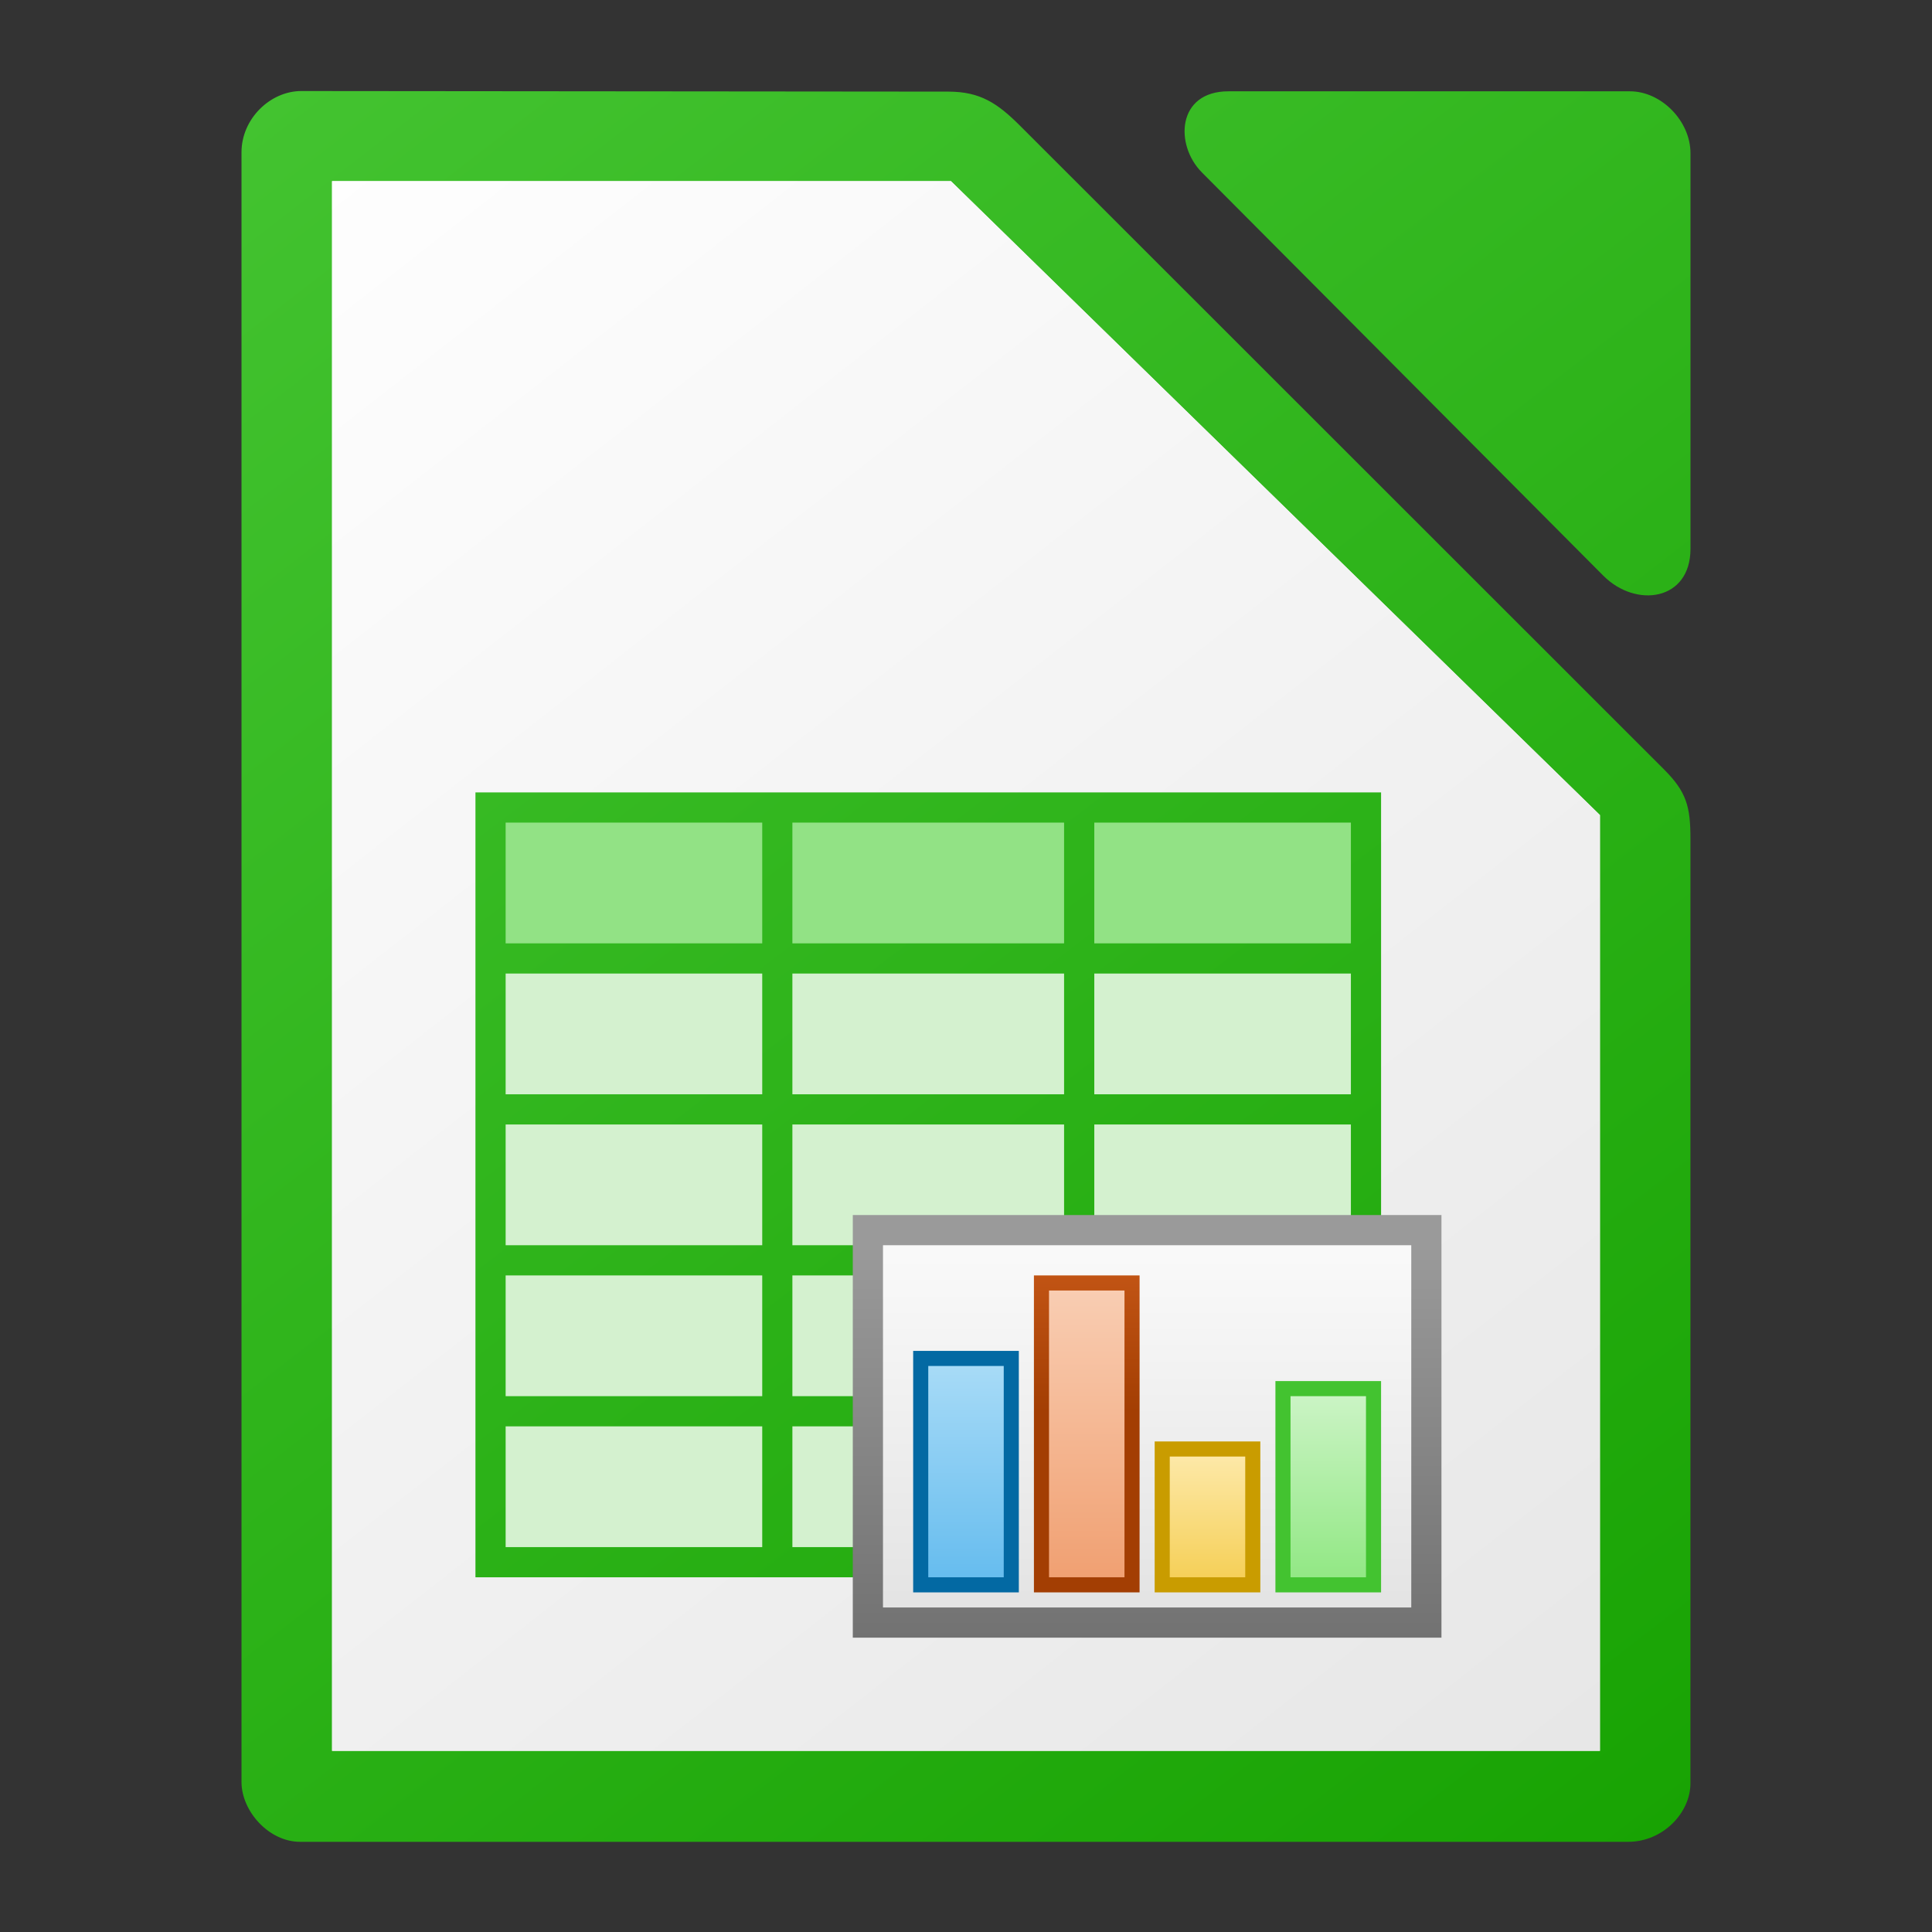 <svg height="256" width="256" xmlns="http://www.w3.org/2000/svg" xmlns:xlink="http://www.w3.org/1999/xlink"><rect width="100%" height="100%" fill="#333333" stroke="none"/><linearGradient id="a" gradientUnits="userSpaceOnUse" x1="934" x2="758" xlink:href="#b" y1="116" y2="-116"/><linearGradient id="b"><stop offset="0" stop-color="#18a303"/><stop offset="1" stop-color="#43c330"/></linearGradient><linearGradient id="c" gradientUnits="userSpaceOnUse" x1="860.125" x2="860.125" y1="79.996" y2="27.996"><stop offset="0" stop-color="#727272"/><stop offset="1" stop-color="#9a9a9a"/></linearGradient><linearGradient id="d" gradientTransform="matrix(1.897 0 0 2.6 -732.77 2843.454)" gradientUnits="userSpaceOnUse" x1="829.361" x2="829.361" y1="-1064.799" y2="-1082.341"><stop offset="0" stop-color="#e4e4e4"/><stop offset="1" stop-color="#f9f9f9"/></linearGradient><linearGradient id="e" gradientTransform="matrix(1.429 0 0 -3.111 94.142 -3282.208)" gradientUnits="userSpaceOnUse" x1="525.639" x2="525.639" y1="-1078.644" y2="-1068.787"><stop offset="0" stop-color="#63bbee"/><stop offset="1" stop-color="#aadcf7"/></linearGradient><linearGradient id="f" gradientUnits="userSpaceOnUse" x1="869.312" x2="869.312" y1="50.059" y2="31.997"><stop offset="0" stop-color="#a33e03"/><stop offset="1" stop-color="#c15414"/></linearGradient><linearGradient id="g" gradientTransform="matrix(1.429 0 0 -4.222 110.142 -4480.128)" gradientUnits="userSpaceOnUse" x1="525.639" x2="525.639" y1="-1078.644" y2="-1068.787"><stop offset="0" stop-color="#f09e6f"/><stop offset="1" stop-color="#f9cfb5"/></linearGradient><linearGradient id="h" gradientTransform="matrix(1.429 0 0 -1.778 126.142 -1844.688)" gradientUnits="userSpaceOnUse" x1="525.639" x2="525.639" y1="-1078.644" y2="-1068.787"><stop offset="0" stop-color="#f5ce53"/><stop offset="1" stop-color="#fde9a9"/></linearGradient><linearGradient id="i" gradientTransform="matrix(1.429 0 0 -2.667 142.142 -2803.028)" gradientUnits="userSpaceOnUse" x1="525.639" x2="525.639" y1="-1078.644" y2="-1068.787"><stop offset="0" stop-color="#8ee780"/><stop offset="1" stop-color="#ccf4c6"/></linearGradient><linearGradient id="j" gradientUnits="userSpaceOnUse" x1="217" x2="37" y1="241" y2="11"><stop offset="0" stop-color="#e6e6e6"/><stop offset="1" stop-color="#fff"/></linearGradient><linearGradient id="k" gradientTransform="matrix(1.004 0 0 1.009 64.493 1423.089)" gradientUnits="userSpaceOnUse" x1="151.899" x2="-27.383" xlink:href="#b" y1="-1166.13" y2="-1398.941"/><path d="m39.934 12.062c-4.133 0-7.934 3.681-7.934 8.119v215.939c0 3.867 3.623 7.93 7.758 7.93h175.984c4.627 0 8.25-3.87 8.25-7.744v-125.186c0-4.224-.512-6.182-3.5-9.168l-85.322-85.283c-2.988-2.985-5.274-4.525-9.5-4.529l-85.736-.078zm122.842.037c-6.838 0-7.137 7.114-3.521 10.746v.002l53.189 53.432c4.34 4.357 11.553 3.322 11.553-3.551v-52.432c0-4.227-3.826-8.197-8.031-8.197h-53.189z" fill="url(#k)" stroke-width="15.997"/><path d="m44 24v208h168v-124l-86-84z" fill="url(#j)"/><path d="m39.934 12.062c-4.133 0-7.934 3.681-7.934 8.119v215.939c0 3.867 3.623 7.93 7.758 7.93h175.984c4.627 0 8.25-3.87 8.25-7.744v-125.186c0-4.224-.512-6.182-3.5-9.168l-85.322-85.283c-2.988-2.985-5.274-4.525-9.5-4.529l-85.736-.078zm122.842.037c-6.838 0-7.137 7.114-3.521 10.746v.002l53.189 53.432c4.34 4.357 11.553 3.322 11.553-3.551v-52.432c0-4.227-3.826-8.197-8.031-8.197h-53.189z" fill="url(#k)" stroke-width="15.997"/><path d="m44 24v208h168v-124l-86-84z" fill="url(#j)"/><g transform="translate(-719 137.003)"><path d="m782-32.004v4 16 4 16 4 16 4 16 4 16 4h120v-4-100h-116z" fill="url(#a)"/><g fill="#92e285"><path d="m786-28.003h34v16h-34z"/><path d="m823.996-28.003h36v16h-36z"/><path d="m864-28.003h34v16h-34z"/></g><g fill="#d4f1cf"><path d="m786-8.003h34v16h-34z"/><path d="m864-8.003h34v16h-34z"/><path d="m823.996 11.997h36v16h-36z"/><path d="m864 11.997h34v16h-34z"/><path d="m786 11.997h34v16h-34z"/><path d="m823.996 31.997h36v16h-36z"/><path d="m786 31.997h34v16h-34z"/><path d="m823.996 51.997h36v16h-36z"/><path d="m786 51.997h34v16h-34z"/></g><path d="m832 23.997h78v56h-78z" fill="url(#c)"/><path d="m836 27.997h70v48h-70z" fill="url(#d)"/><path d="m840 41.997h14v32h-14z" fill="#0369a3"/><path d="m842 71.997h10v-28h-10z" fill="url(#e)"/><path d="m856 31.997h14v42h-14z" fill="url(#f)"/><path d="m858 71.997h10v-38h-10z" fill="url(#g)"/><path d="m872 53.997h14v20h-14z" fill="#c99c00"/><path d="m874 71.997h10v-16h-10z" fill="url(#h)"/><path d="m888 45.997h14v28h-14z" fill="#43c330"/><path d="m890 71.997h10v-24h-10z" fill="url(#i)"/><path d="m823.996-8.003h36v16h-36z" fill="#d4f1cf"/></g></svg>